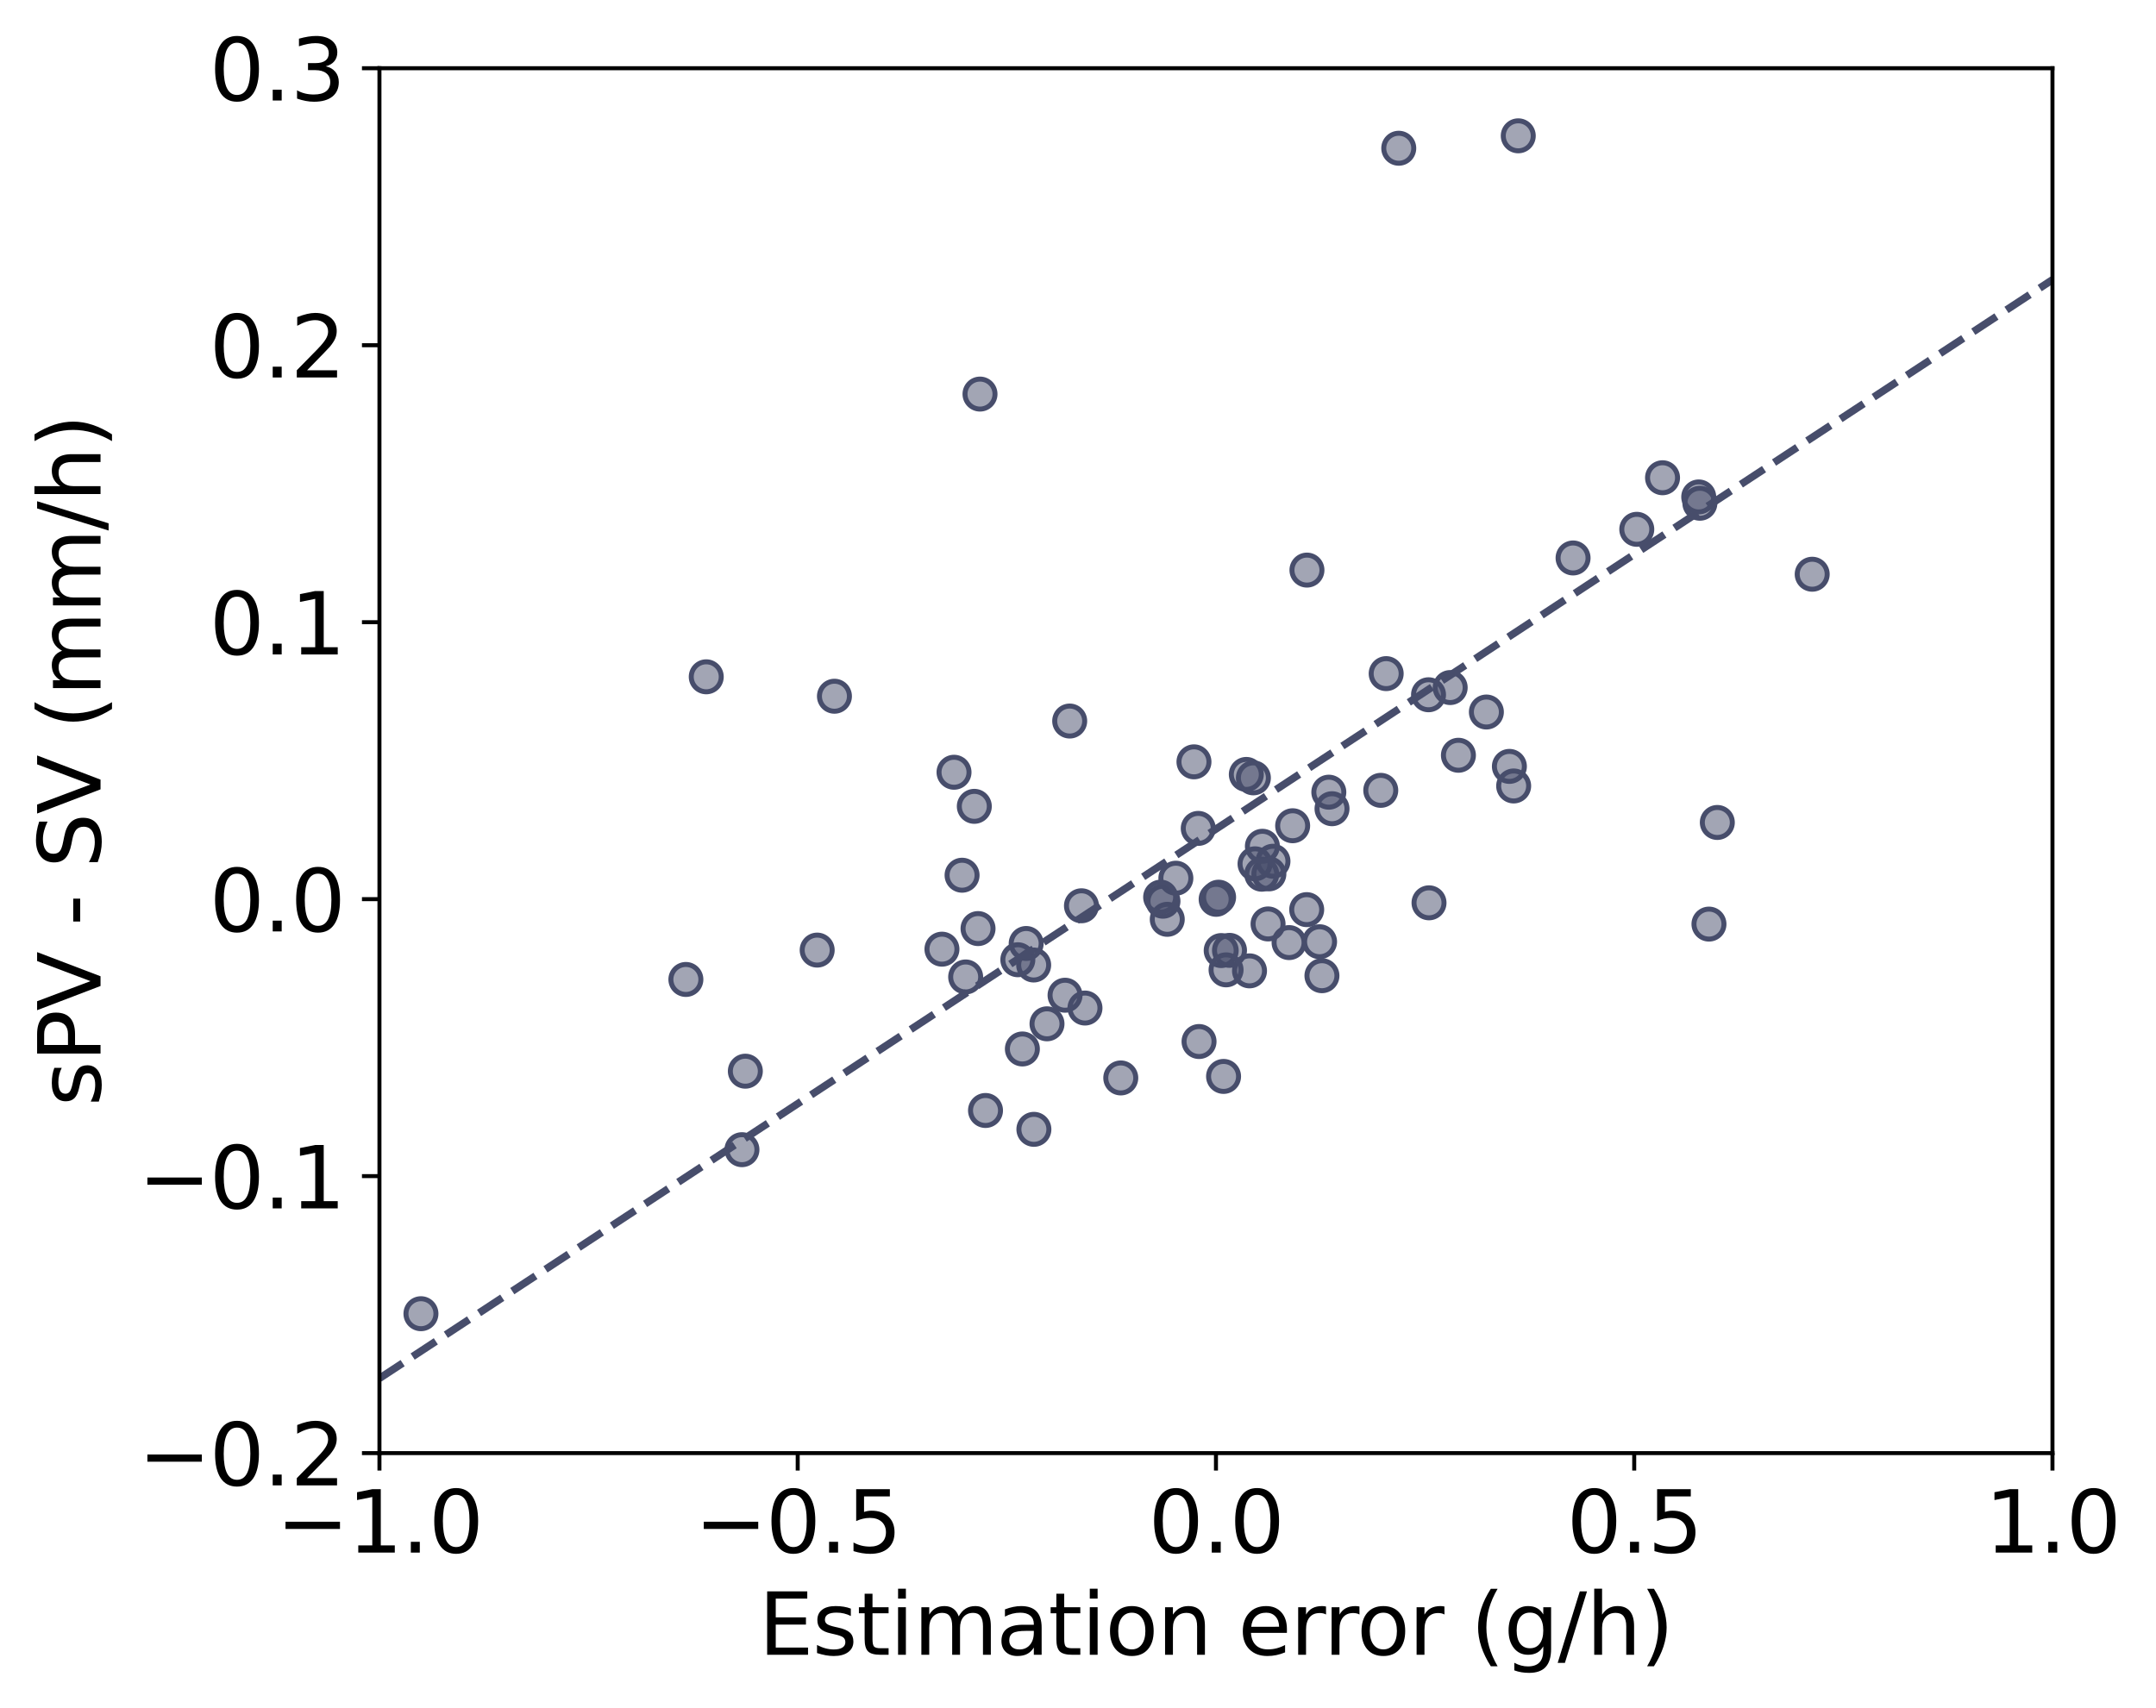 <?xml version="1.0" encoding="utf-8" standalone="no"?>
<!DOCTYPE svg PUBLIC "-//W3C//DTD SVG 1.1//EN"
  "http://www.w3.org/Graphics/SVG/1.1/DTD/svg11.dtd">
<svg xmlns:xlink="http://www.w3.org/1999/xlink" width="431.451pt" height="341.964pt" viewBox="0 0 431.451 341.964" xmlns="http://www.w3.org/2000/svg" version="1.1">
 <defs>
  <style type="text/css">*{stroke-linejoin: round; stroke-linecap: butt}</style>
 </defs>
 <g id="figure_1">
  <g id="patch_1">
   <path d="M 0 341.964 
L 431.451 341.964 
L 431.451 0 
L 0 0 
L 0 341.964 
z
" style="fill: none"/>
  </g>
  <g id="axes_1">
   <g id="patch_2">
    <path d="M 75.934 290.859 
L 410.734 290.859 
L 410.734 13.659 
L 75.934 13.659 
L 75.934 290.859 
z
" style="fill: none"/>
   </g>
   <g id="PathCollection_1">
    <defs>
     <path id="m1df1fa1dc9" d="M 0 3 
C 0.796 3 1.559 2.684 2.121 2.121 
C 2.684 1.559 3 0.796 3 0 
C 3 -0.796 2.684 -1.559 2.121 -2.121 
C 1.559 -2.684 0.796 -3 0 -3 
C -0.796 -3 -1.559 -2.684 -2.121 -2.121 
C -2.684 -1.559 -3 -0.796 -3 0 
C -3 0.796 -2.684 1.559 -2.121 2.121 
C -1.559 2.684 -0.796 3 0 3 
z
" style="stroke: #474d6b"/>
    </defs>
    <g clip-path="url(#pc5c011b6cd)">
     <use xlink:href="#m1df1fa1dc9" x="297.449" y="142.521" style="fill: #474d6b; fill-opacity: 0.502; stroke: #474d6b"/>
     <use xlink:href="#m1df1fa1dc9" x="285.97" y="180.713" style="fill: #474d6b; fill-opacity: 0.502; stroke: #474d6b"/>
     <use xlink:href="#m1df1fa1dc9" x="276.313" y="158.201" style="fill: #474d6b; fill-opacity: 0.502; stroke: #474d6b"/>
     <use xlink:href="#m1df1fa1dc9" x="251.153" y="172.907" style="fill: #474d6b; fill-opacity: 0.502; stroke: #474d6b"/>
     <use xlink:href="#m1df1fa1dc9" x="258.681" y="165.285" style="fill: #474d6b; fill-opacity: 0.502; stroke: #474d6b"/>
     <use xlink:href="#m1df1fa1dc9" x="303.829" y="27.187" style="fill: #474d6b; fill-opacity: 0.502; stroke: #474d6b"/>
     <use xlink:href="#m1df1fa1dc9" x="249.408" y="155.012" style="fill: #474d6b; fill-opacity: 0.502; stroke: #474d6b"/>
     <use xlink:href="#m1df1fa1dc9" x="253.924" y="174.92" style="fill: #474d6b; fill-opacity: 0.502; stroke: #474d6b"/>
     <use xlink:href="#m1df1fa1dc9" x="343.664" y="164.629" style="fill: #474d6b; fill-opacity: 0.502; stroke: #474d6b"/>
     <use xlink:href="#m1df1fa1dc9" x="246.042" y="190.231" style="fill: #474d6b; fill-opacity: 0.502; stroke: #474d6b"/>
     <use xlink:href="#m1df1fa1dc9" x="265.92" y="158.568" style="fill: #474d6b; fill-opacity: 0.502; stroke: #474d6b"/>
     <use xlink:href="#m1df1fa1dc9" x="264.543" y="195.303" style="fill: #474d6b; fill-opacity: 0.502; stroke: #474d6b"/>
     <use xlink:href="#m1df1fa1dc9" x="341.992" y="184.972" style="fill: #474d6b; fill-opacity: 0.502; stroke: #474d6b"/>
     <use xlink:href="#m1df1fa1dc9" x="285.872" y="139.068" style="fill: #474d6b; fill-opacity: 0.502; stroke: #474d6b"/>
     <use xlink:href="#m1df1fa1dc9" x="291.854" y="151.177" style="fill: #474d6b; fill-opacity: 0.502; stroke: #474d6b"/>
     <use xlink:href="#m1df1fa1dc9" x="327.546" y="105.95" style="fill: #474d6b; fill-opacity: 0.502; stroke: #474d6b"/>
     <use xlink:href="#m1df1fa1dc9" x="314.798" y="111.685" style="fill: #474d6b; fill-opacity: 0.502; stroke: #474d6b"/>
     <use xlink:href="#m1df1fa1dc9" x="290.204" y="137.624" style="fill: #474d6b; fill-opacity: 0.502; stroke: #474d6b"/>
     <use xlink:href="#m1df1fa1dc9" x="340.175" y="100.73" style="fill: #474d6b; fill-opacity: 0.502; stroke: #474d6b"/>
     <use xlink:href="#m1df1fa1dc9" x="339.943" y="99.47" style="fill: #474d6b; fill-opacity: 0.502; stroke: #474d6b"/>
     <use xlink:href="#m1df1fa1dc9" x="277.396" y="134.835" style="fill: #474d6b; fill-opacity: 0.502; stroke: #474d6b"/>
     <use xlink:href="#m1df1fa1dc9" x="250.824" y="155.699" style="fill: #474d6b; fill-opacity: 0.502; stroke: #474d6b"/>
     <use xlink:href="#m1df1fa1dc9" x="302.054" y="153.406" style="fill: #474d6b; fill-opacity: 0.502; stroke: #474d6b"/>
     <use xlink:href="#m1df1fa1dc9" x="243.37" y="180.01" style="fill: #474d6b; fill-opacity: 0.502; stroke: #474d6b"/>
     <use xlink:href="#m1df1fa1dc9" x="239.949" y="208.477" style="fill: #474d6b; fill-opacity: 0.502; stroke: #474d6b"/>
     <use xlink:href="#m1df1fa1dc9" x="261.543" y="114.113" style="fill: #474d6b; fill-opacity: 0.502; stroke: #474d6b"/>
     <use xlink:href="#m1df1fa1dc9" x="224.285" y="215.765" style="fill: #474d6b; fill-opacity: 0.502; stroke: #474d6b"/>
     <use xlink:href="#m1df1fa1dc9" x="302.909" y="157.323" style="fill: #474d6b; fill-opacity: 0.502; stroke: #474d6b"/>
     <use xlink:href="#m1df1fa1dc9" x="197.217" y="222.28" style="fill: #474d6b; fill-opacity: 0.502; stroke: #474d6b"/>
     <use xlink:href="#m1df1fa1dc9" x="213.134" y="199.209" style="fill: #474d6b; fill-opacity: 0.502; stroke: #474d6b"/>
     <use xlink:href="#m1df1fa1dc9" x="362.651" y="114.94" style="fill: #474d6b; fill-opacity: 0.502; stroke: #474d6b"/>
     <use xlink:href="#m1df1fa1dc9" x="193.245" y="195.553" style="fill: #474d6b; fill-opacity: 0.502; stroke: #474d6b"/>
     <use xlink:href="#m1df1fa1dc9" x="84.238" y="262.959" style="fill: #474d6b; fill-opacity: 0.502; stroke: #474d6b"/>
     <use xlink:href="#m1df1fa1dc9" x="148.476" y="230.126" style="fill: #474d6b; fill-opacity: 0.502; stroke: #474d6b"/>
     <use xlink:href="#m1df1fa1dc9" x="254.743" y="172.389" style="fill: #474d6b; fill-opacity: 0.502; stroke: #474d6b"/>
     <use xlink:href="#m1df1fa1dc9" x="252.499" y="174.985" style="fill: #474d6b; fill-opacity: 0.502; stroke: #474d6b"/>
     <use xlink:href="#m1df1fa1dc9" x="232.729" y="180.391" style="fill: #474d6b; fill-opacity: 0.502; stroke: #474d6b"/>
     <use xlink:href="#m1df1fa1dc9" x="238.933" y="152.494" style="fill: #474d6b; fill-opacity: 0.502; stroke: #474d6b"/>
     <use xlink:href="#m1df1fa1dc9" x="206.854" y="193.16" style="fill: #474d6b; fill-opacity: 0.502; stroke: #474d6b"/>
     <use xlink:href="#m1df1fa1dc9" x="279.914" y="29.674" style="fill: #474d6b; fill-opacity: 0.502; stroke: #474d6b"/>
     <use xlink:href="#m1df1fa1dc9" x="206.899" y="226.054" style="fill: #474d6b; fill-opacity: 0.502; stroke: #474d6b"/>
     <use xlink:href="#m1df1fa1dc9" x="332.701" y="95.628" style="fill: #474d6b; fill-opacity: 0.502; stroke: #474d6b"/>
     <use xlink:href="#m1df1fa1dc9" x="266.558" y="161.877" style="fill: #474d6b; fill-opacity: 0.502; stroke: #474d6b"/>
     <use xlink:href="#m1df1fa1dc9" x="239.791" y="165.816" style="fill: #474d6b; fill-opacity: 0.502; stroke: #474d6b"/>
     <use xlink:href="#m1df1fa1dc9" x="163.532" y="190.176" style="fill: #474d6b; fill-opacity: 0.502; stroke: #474d6b"/>
     <use xlink:href="#m1df1fa1dc9" x="217.122" y="201.775" style="fill: #474d6b; fill-opacity: 0.502; stroke: #474d6b"/>
     <use xlink:href="#m1df1fa1dc9" x="192.527" y="175.188" style="fill: #474d6b; fill-opacity: 0.502; stroke: #474d6b"/>
     <use xlink:href="#m1df1fa1dc9" x="257.967" y="188.674" style="fill: #474d6b; fill-opacity: 0.502; stroke: #474d6b"/>
     <use xlink:href="#m1df1fa1dc9" x="233.588" y="184.016" style="fill: #474d6b; fill-opacity: 0.502; stroke: #474d6b"/>
     <use xlink:href="#m1df1fa1dc9" x="252.625" y="169.395" style="fill: #474d6b; fill-opacity: 0.502; stroke: #474d6b"/>
     <use xlink:href="#m1df1fa1dc9" x="408.742" y="-1" style="fill: #474d6b; fill-opacity: 0.502; stroke: #474d6b"/>
     <use xlink:href="#m1df1fa1dc9" x="385.489" y="-1" style="fill: #474d6b; fill-opacity: 0.502; stroke: #474d6b"/>
     <use xlink:href="#m1df1fa1dc9" x="188.5" y="189.99" style="fill: #474d6b; fill-opacity: 0.502; stroke: #474d6b"/>
     <use xlink:href="#m1df1fa1dc9" x="204.595" y="209.967" style="fill: #474d6b; fill-opacity: 0.502; stroke: #474d6b"/>
     <use xlink:href="#m1df1fa1dc9" x="216.418" y="181.305" style="fill: #474d6b; fill-opacity: 0.502; stroke: #474d6b"/>
     <use xlink:href="#m1df1fa1dc9" x="203.687" y="192.107" style="fill: #474d6b; fill-opacity: 0.502; stroke: #474d6b"/>
     <use xlink:href="#m1df1fa1dc9" x="264.068" y="188.503" style="fill: #474d6b; fill-opacity: 0.502; stroke: #474d6b"/>
     <use xlink:href="#m1df1fa1dc9" x="235.31" y="175.787" style="fill: #474d6b; fill-opacity: 0.502; stroke: #474d6b"/>
     <use xlink:href="#m1df1fa1dc9" x="205.356" y="188.854" style="fill: #474d6b; fill-opacity: 0.502; stroke: #474d6b"/>
     <use xlink:href="#m1df1fa1dc9" x="232.265" y="179.578" style="fill: #474d6b; fill-opacity: 0.502; stroke: #474d6b"/>
     <use xlink:href="#m1df1fa1dc9" x="195.723" y="185.869" style="fill: #474d6b; fill-opacity: 0.502; stroke: #474d6b"/>
     <use xlink:href="#m1df1fa1dc9" x="166.985" y="139.361" style="fill: #474d6b; fill-opacity: 0.502; stroke: #474d6b"/>
     <use xlink:href="#m1df1fa1dc9" x="137.256" y="196.053" style="fill: #474d6b; fill-opacity: 0.502; stroke: #474d6b"/>
     <use xlink:href="#m1df1fa1dc9" x="261.491" y="182.076" style="fill: #474d6b; fill-opacity: 0.502; stroke: #474d6b"/>
     <use xlink:href="#m1df1fa1dc9" x="253.76" y="184.941" style="fill: #474d6b; fill-opacity: 0.502; stroke: #474d6b"/>
     <use xlink:href="#m1df1fa1dc9" x="244.382" y="190.269" style="fill: #474d6b; fill-opacity: 0.502; stroke: #474d6b"/>
     <use xlink:href="#m1df1fa1dc9" x="190.915" y="154.578" style="fill: #474d6b; fill-opacity: 0.502; stroke: #474d6b"/>
     <use xlink:href="#m1df1fa1dc9" x="209.522" y="204.931" style="fill: #474d6b; fill-opacity: 0.502; stroke: #474d6b"/>
     <use xlink:href="#m1df1fa1dc9" x="244.856" y="215.462" style="fill: #474d6b; fill-opacity: 0.502; stroke: #474d6b"/>
     <use xlink:href="#m1df1fa1dc9" x="250.048" y="194.333" style="fill: #474d6b; fill-opacity: 0.502; stroke: #474d6b"/>
     <use xlink:href="#m1df1fa1dc9" x="149.155" y="214.416" style="fill: #474d6b; fill-opacity: 0.502; stroke: #474d6b"/>
     <use xlink:href="#m1df1fa1dc9" x="196.115" y="78.881" style="fill: #474d6b; fill-opacity: 0.502; stroke: #474d6b"/>
     <use xlink:href="#m1df1fa1dc9" x="245.356" y="194.13" style="fill: #474d6b; fill-opacity: 0.502; stroke: #474d6b"/>
     <use xlink:href="#m1df1fa1dc9" x="141.332" y="135.473" style="fill: #474d6b; fill-opacity: 0.502; stroke: #474d6b"/>
     <use xlink:href="#m1df1fa1dc9" x="214.064" y="144.327" style="fill: #474d6b; fill-opacity: 0.502; stroke: #474d6b"/>
     <use xlink:href="#m1df1fa1dc9" x="194.975" y="161.401" style="fill: #474d6b; fill-opacity: 0.502; stroke: #474d6b"/>
     <use xlink:href="#m1df1fa1dc9" x="243.86" y="179.587" style="fill: #474d6b; fill-opacity: 0.502; stroke: #474d6b"/>
    </g>
   </g>
   <g id="matplotlib.axis_1">
    <g id="xtick_1">
     <g id="line2d_1">
      <defs>
       <path id="mf44dd5edac" d="M 0 0 
L 0 3.5 
" style="stroke: #000000; stroke-width: 0.8"/>
      </defs>
      <g>
       <use xlink:href="#mf44dd5edac" x="75.934" y="290.859" style="stroke: #000000; stroke-width: 0.8"/>
      </g>
     </g>
     <g id="text_1">
      <!-- −1.0 -->
      <g transform="translate(55.293 310.776)scale(0.17 -0.17)">
       <defs>
        <path id="DejaVuSans-2212" d="M 678 2272 
L 4684 2272 
L 4684 1741 
L 678 1741 
L 678 2272 
z
" transform="scale(0.016)"/>
        <path id="DejaVuSans-31" d="M 794 531 
L 1825 531 
L 1825 4091 
L 703 3866 
L 703 4441 
L 1819 4666 
L 2450 4666 
L 2450 531 
L 3481 531 
L 3481 0 
L 794 0 
L 794 531 
z
" transform="scale(0.016)"/>
        <path id="DejaVuSans-2e" d="M 684 794 
L 1344 794 
L 1344 0 
L 684 0 
L 684 794 
z
" transform="scale(0.016)"/>
        <path id="DejaVuSans-30" d="M 2034 4250 
Q 1547 4250 1301 3770 
Q 1056 3291 1056 2328 
Q 1056 1369 1301 889 
Q 1547 409 2034 409 
Q 2525 409 2770 889 
Q 3016 1369 3016 2328 
Q 3016 3291 2770 3770 
Q 2525 4250 2034 4250 
z
M 2034 4750 
Q 2819 4750 3233 4129 
Q 3647 3509 3647 2328 
Q 3647 1150 3233 529 
Q 2819 -91 2034 -91 
Q 1250 -91 836 529 
Q 422 1150 422 2328 
Q 422 3509 836 4129 
Q 1250 4750 2034 4750 
z
" transform="scale(0.016)"/>
       </defs>
       <use xlink:href="#DejaVuSans-2212"/>
       <use xlink:href="#DejaVuSans-31" x="83.789"/>
       <use xlink:href="#DejaVuSans-2e" x="147.412"/>
       <use xlink:href="#DejaVuSans-30" x="179.199"/>
      </g>
     </g>
    </g>
    <g id="xtick_2">
     <g id="line2d_2">
      <g>
       <use xlink:href="#mf44dd5edac" x="159.634" y="290.859" style="stroke: #000000; stroke-width: 0.8"/>
      </g>
     </g>
     <g id="text_2">
      <!-- −0.5 -->
      <g transform="translate(138.993 310.776)scale(0.17 -0.17)">
       <defs>
        <path id="DejaVuSans-35" d="M 691 4666 
L 3169 4666 
L 3169 4134 
L 1269 4134 
L 1269 2991 
Q 1406 3038 1543 3061 
Q 1681 3084 1819 3084 
Q 2600 3084 3056 2656 
Q 3513 2228 3513 1497 
Q 3513 744 3044 326 
Q 2575 -91 1722 -91 
Q 1428 -91 1123 -41 
Q 819 9 494 109 
L 494 744 
Q 775 591 1075 516 
Q 1375 441 1709 441 
Q 2250 441 2565 725 
Q 2881 1009 2881 1497 
Q 2881 1984 2565 2268 
Q 2250 2553 1709 2553 
Q 1456 2553 1204 2497 
Q 953 2441 691 2322 
L 691 4666 
z
" transform="scale(0.016)"/>
       </defs>
       <use xlink:href="#DejaVuSans-2212"/>
       <use xlink:href="#DejaVuSans-30" x="83.789"/>
       <use xlink:href="#DejaVuSans-2e" x="147.412"/>
       <use xlink:href="#DejaVuSans-35" x="179.199"/>
      </g>
     </g>
    </g>
    <g id="xtick_3">
     <g id="line2d_3">
      <g>
       <use xlink:href="#mf44dd5edac" x="243.334" y="290.859" style="stroke: #000000; stroke-width: 0.8"/>
      </g>
     </g>
     <g id="text_3">
      <!-- 0.0 -->
      <g transform="translate(229.816 310.776)scale(0.17 -0.17)">
       <use xlink:href="#DejaVuSans-30"/>
       <use xlink:href="#DejaVuSans-2e" x="63.623"/>
       <use xlink:href="#DejaVuSans-30" x="95.41"/>
      </g>
     </g>
    </g>
    <g id="xtick_4">
     <g id="line2d_4">
      <g>
       <use xlink:href="#mf44dd5edac" x="327.034" y="290.859" style="stroke: #000000; stroke-width: 0.8"/>
      </g>
     </g>
     <g id="text_4">
      <!-- 0.5 -->
      <g transform="translate(313.516 310.776)scale(0.17 -0.17)">
       <use xlink:href="#DejaVuSans-30"/>
       <use xlink:href="#DejaVuSans-2e" x="63.623"/>
       <use xlink:href="#DejaVuSans-35" x="95.41"/>
      </g>
     </g>
    </g>
    <g id="xtick_5">
     <g id="line2d_5">
      <g>
       <use xlink:href="#mf44dd5edac" x="410.734" y="290.859" style="stroke: #000000; stroke-width: 0.8"/>
      </g>
     </g>
     <g id="text_5">
      <!-- 1.0 -->
      <g transform="translate(397.216 310.776)scale(0.17 -0.17)">
       <use xlink:href="#DejaVuSans-31"/>
       <use xlink:href="#DejaVuSans-2e" x="63.623"/>
       <use xlink:href="#DejaVuSans-30" x="95.41"/>
      </g>
     </g>
    </g>
    <g id="text_6">
     <!-- Estimation error (g/h) -->
     <g transform="translate(151.815 331.229)scale(0.17 -0.17)">
      <defs>
       <path id="DejaVuSans-45" d="M 628 4666 
L 3578 4666 
L 3578 4134 
L 1259 4134 
L 1259 2753 
L 3481 2753 
L 3481 2222 
L 1259 2222 
L 1259 531 
L 3634 531 
L 3634 0 
L 628 0 
L 628 4666 
z
" transform="scale(0.016)"/>
       <path id="DejaVuSans-73" d="M 2834 3397 
L 2834 2853 
Q 2591 2978 2328 3040 
Q 2066 3103 1784 3103 
Q 1356 3103 1142 2972 
Q 928 2841 928 2578 
Q 928 2378 1081 2264 
Q 1234 2150 1697 2047 
L 1894 2003 
Q 2506 1872 2764 1633 
Q 3022 1394 3022 966 
Q 3022 478 2636 193 
Q 2250 -91 1575 -91 
Q 1294 -91 989 -36 
Q 684 19 347 128 
L 347 722 
Q 666 556 975 473 
Q 1284 391 1588 391 
Q 1994 391 2212 530 
Q 2431 669 2431 922 
Q 2431 1156 2273 1281 
Q 2116 1406 1581 1522 
L 1381 1569 
Q 847 1681 609 1914 
Q 372 2147 372 2553 
Q 372 3047 722 3315 
Q 1072 3584 1716 3584 
Q 2034 3584 2315 3537 
Q 2597 3491 2834 3397 
z
" transform="scale(0.016)"/>
       <path id="DejaVuSans-74" d="M 1172 4494 
L 1172 3500 
L 2356 3500 
L 2356 3053 
L 1172 3053 
L 1172 1153 
Q 1172 725 1289 603 
Q 1406 481 1766 481 
L 2356 481 
L 2356 0 
L 1766 0 
Q 1100 0 847 248 
Q 594 497 594 1153 
L 594 3053 
L 172 3053 
L 172 3500 
L 594 3500 
L 594 4494 
L 1172 4494 
z
" transform="scale(0.016)"/>
       <path id="DejaVuSans-69" d="M 603 3500 
L 1178 3500 
L 1178 0 
L 603 0 
L 603 3500 
z
M 603 4863 
L 1178 4863 
L 1178 4134 
L 603 4134 
L 603 4863 
z
" transform="scale(0.016)"/>
       <path id="DejaVuSans-6d" d="M 3328 2828 
Q 3544 3216 3844 3400 
Q 4144 3584 4550 3584 
Q 5097 3584 5394 3201 
Q 5691 2819 5691 2113 
L 5691 0 
L 5113 0 
L 5113 2094 
Q 5113 2597 4934 2840 
Q 4756 3084 4391 3084 
Q 3944 3084 3684 2787 
Q 3425 2491 3425 1978 
L 3425 0 
L 2847 0 
L 2847 2094 
Q 2847 2600 2669 2842 
Q 2491 3084 2119 3084 
Q 1678 3084 1418 2786 
Q 1159 2488 1159 1978 
L 1159 0 
L 581 0 
L 581 3500 
L 1159 3500 
L 1159 2956 
Q 1356 3278 1631 3431 
Q 1906 3584 2284 3584 
Q 2666 3584 2933 3390 
Q 3200 3197 3328 2828 
z
" transform="scale(0.016)"/>
       <path id="DejaVuSans-61" d="M 2194 1759 
Q 1497 1759 1228 1600 
Q 959 1441 959 1056 
Q 959 750 1161 570 
Q 1363 391 1709 391 
Q 2188 391 2477 730 
Q 2766 1069 2766 1631 
L 2766 1759 
L 2194 1759 
z
M 3341 1997 
L 3341 0 
L 2766 0 
L 2766 531 
Q 2569 213 2275 61 
Q 1981 -91 1556 -91 
Q 1019 -91 701 211 
Q 384 513 384 1019 
Q 384 1609 779 1909 
Q 1175 2209 1959 2209 
L 2766 2209 
L 2766 2266 
Q 2766 2663 2505 2880 
Q 2244 3097 1772 3097 
Q 1472 3097 1187 3025 
Q 903 2953 641 2809 
L 641 3341 
Q 956 3463 1253 3523 
Q 1550 3584 1831 3584 
Q 2591 3584 2966 3190 
Q 3341 2797 3341 1997 
z
" transform="scale(0.016)"/>
       <path id="DejaVuSans-6f" d="M 1959 3097 
Q 1497 3097 1228 2736 
Q 959 2375 959 1747 
Q 959 1119 1226 758 
Q 1494 397 1959 397 
Q 2419 397 2687 759 
Q 2956 1122 2956 1747 
Q 2956 2369 2687 2733 
Q 2419 3097 1959 3097 
z
M 1959 3584 
Q 2709 3584 3137 3096 
Q 3566 2609 3566 1747 
Q 3566 888 3137 398 
Q 2709 -91 1959 -91 
Q 1206 -91 779 398 
Q 353 888 353 1747 
Q 353 2609 779 3096 
Q 1206 3584 1959 3584 
z
" transform="scale(0.016)"/>
       <path id="DejaVuSans-6e" d="M 3513 2113 
L 3513 0 
L 2938 0 
L 2938 2094 
Q 2938 2591 2744 2837 
Q 2550 3084 2163 3084 
Q 1697 3084 1428 2787 
Q 1159 2491 1159 1978 
L 1159 0 
L 581 0 
L 581 3500 
L 1159 3500 
L 1159 2956 
Q 1366 3272 1645 3428 
Q 1925 3584 2291 3584 
Q 2894 3584 3203 3211 
Q 3513 2838 3513 2113 
z
" transform="scale(0.016)"/>
       <path id="DejaVuSans-20" transform="scale(0.016)"/>
       <path id="DejaVuSans-65" d="M 3597 1894 
L 3597 1613 
L 953 1613 
Q 991 1019 1311 708 
Q 1631 397 2203 397 
Q 2534 397 2845 478 
Q 3156 559 3463 722 
L 3463 178 
Q 3153 47 2828 -22 
Q 2503 -91 2169 -91 
Q 1331 -91 842 396 
Q 353 884 353 1716 
Q 353 2575 817 3079 
Q 1281 3584 2069 3584 
Q 2775 3584 3186 3129 
Q 3597 2675 3597 1894 
z
M 3022 2063 
Q 3016 2534 2758 2815 
Q 2500 3097 2075 3097 
Q 1594 3097 1305 2825 
Q 1016 2553 972 2059 
L 3022 2063 
z
" transform="scale(0.016)"/>
       <path id="DejaVuSans-72" d="M 2631 2963 
Q 2534 3019 2420 3045 
Q 2306 3072 2169 3072 
Q 1681 3072 1420 2755 
Q 1159 2438 1159 1844 
L 1159 0 
L 581 0 
L 581 3500 
L 1159 3500 
L 1159 2956 
Q 1341 3275 1631 3429 
Q 1922 3584 2338 3584 
Q 2397 3584 2469 3576 
Q 2541 3569 2628 3553 
L 2631 2963 
z
" transform="scale(0.016)"/>
       <path id="DejaVuSans-28" d="M 1984 4856 
Q 1566 4138 1362 3434 
Q 1159 2731 1159 2009 
Q 1159 1288 1364 580 
Q 1569 -128 1984 -844 
L 1484 -844 
Q 1016 -109 783 600 
Q 550 1309 550 2009 
Q 550 2706 781 3412 
Q 1013 4119 1484 4856 
L 1984 4856 
z
" transform="scale(0.016)"/>
       <path id="DejaVuSans-67" d="M 2906 1791 
Q 2906 2416 2648 2759 
Q 2391 3103 1925 3103 
Q 1463 3103 1205 2759 
Q 947 2416 947 1791 
Q 947 1169 1205 825 
Q 1463 481 1925 481 
Q 2391 481 2648 825 
Q 2906 1169 2906 1791 
z
M 3481 434 
Q 3481 -459 3084 -895 
Q 2688 -1331 1869 -1331 
Q 1566 -1331 1297 -1286 
Q 1028 -1241 775 -1147 
L 775 -588 
Q 1028 -725 1275 -790 
Q 1522 -856 1778 -856 
Q 2344 -856 2625 -561 
Q 2906 -266 2906 331 
L 2906 616 
Q 2728 306 2450 153 
Q 2172 0 1784 0 
Q 1141 0 747 490 
Q 353 981 353 1791 
Q 353 2603 747 3093 
Q 1141 3584 1784 3584 
Q 2172 3584 2450 3431 
Q 2728 3278 2906 2969 
L 2906 3500 
L 3481 3500 
L 3481 434 
z
" transform="scale(0.016)"/>
       <path id="DejaVuSans-2f" d="M 1625 4666 
L 2156 4666 
L 531 -594 
L 0 -594 
L 1625 4666 
z
" transform="scale(0.016)"/>
       <path id="DejaVuSans-68" d="M 3513 2113 
L 3513 0 
L 2938 0 
L 2938 2094 
Q 2938 2591 2744 2837 
Q 2550 3084 2163 3084 
Q 1697 3084 1428 2787 
Q 1159 2491 1159 1978 
L 1159 0 
L 581 0 
L 581 4863 
L 1159 4863 
L 1159 2956 
Q 1366 3272 1645 3428 
Q 1925 3584 2291 3584 
Q 2894 3584 3203 3211 
Q 3513 2838 3513 2113 
z
" transform="scale(0.016)"/>
       <path id="DejaVuSans-29" d="M 513 4856 
L 1013 4856 
Q 1481 4119 1714 3412 
Q 1947 2706 1947 2009 
Q 1947 1309 1714 600 
Q 1481 -109 1013 -844 
L 513 -844 
Q 928 -128 1133 580 
Q 1338 1288 1338 2009 
Q 1338 2731 1133 3434 
Q 928 4138 513 4856 
z
" transform="scale(0.016)"/>
      </defs>
      <use xlink:href="#DejaVuSans-45"/>
      <use xlink:href="#DejaVuSans-73" x="63.184"/>
      <use xlink:href="#DejaVuSans-74" x="115.283"/>
      <use xlink:href="#DejaVuSans-69" x="154.492"/>
      <use xlink:href="#DejaVuSans-6d" x="182.275"/>
      <use xlink:href="#DejaVuSans-61" x="279.688"/>
      <use xlink:href="#DejaVuSans-74" x="340.967"/>
      <use xlink:href="#DejaVuSans-69" x="380.176"/>
      <use xlink:href="#DejaVuSans-6f" x="407.959"/>
      <use xlink:href="#DejaVuSans-6e" x="469.141"/>
      <use xlink:href="#DejaVuSans-20" x="532.52"/>
      <use xlink:href="#DejaVuSans-65" x="564.307"/>
      <use xlink:href="#DejaVuSans-72" x="625.83"/>
      <use xlink:href="#DejaVuSans-72" x="665.193"/>
      <use xlink:href="#DejaVuSans-6f" x="704.057"/>
      <use xlink:href="#DejaVuSans-72" x="765.238"/>
      <use xlink:href="#DejaVuSans-20" x="806.352"/>
      <use xlink:href="#DejaVuSans-28" x="838.139"/>
      <use xlink:href="#DejaVuSans-67" x="877.152"/>
      <use xlink:href="#DejaVuSans-2f" x="940.629"/>
      <use xlink:href="#DejaVuSans-68" x="974.32"/>
      <use xlink:href="#DejaVuSans-29" x="1037.699"/>
     </g>
    </g>
   </g>
   <g id="matplotlib.axis_2">
    <g id="ytick_1">
     <g id="line2d_6">
      <defs>
       <path id="mf2a7a092b0" d="M 0 0 
L -3.5 0 
" style="stroke: #000000; stroke-width: 0.8"/>
      </defs>
      <g>
       <use xlink:href="#mf2a7a092b0" x="75.934" y="290.859" style="stroke: #000000; stroke-width: 0.8"/>
      </g>
     </g>
     <g id="text_7">
      <!-- −0.2 -->
      <g transform="translate(27.653 297.317)scale(0.17 -0.17)">
       <defs>
        <path id="DejaVuSans-32" d="M 1228 531 
L 3431 531 
L 3431 0 
L 469 0 
L 469 531 
Q 828 903 1448 1529 
Q 2069 2156 2228 2338 
Q 2531 2678 2651 2914 
Q 2772 3150 2772 3378 
Q 2772 3750 2511 3984 
Q 2250 4219 1831 4219 
Q 1534 4219 1204 4116 
Q 875 4013 500 3803 
L 500 4441 
Q 881 4594 1212 4672 
Q 1544 4750 1819 4750 
Q 2544 4750 2975 4387 
Q 3406 4025 3406 3419 
Q 3406 3131 3298 2873 
Q 3191 2616 2906 2266 
Q 2828 2175 2409 1742 
Q 1991 1309 1228 531 
z
" transform="scale(0.016)"/>
       </defs>
       <use xlink:href="#DejaVuSans-2212"/>
       <use xlink:href="#DejaVuSans-30" x="83.789"/>
       <use xlink:href="#DejaVuSans-2e" x="147.412"/>
       <use xlink:href="#DejaVuSans-32" x="179.199"/>
      </g>
     </g>
    </g>
    <g id="ytick_2">
     <g id="line2d_7">
      <g>
       <use xlink:href="#mf2a7a092b0" x="75.934" y="235.419" style="stroke: #000000; stroke-width: 0.8"/>
      </g>
     </g>
     <g id="text_8">
      <!-- −0.1 -->
      <g transform="translate(27.653 241.877)scale(0.17 -0.17)">
       <use xlink:href="#DejaVuSans-2212"/>
       <use xlink:href="#DejaVuSans-30" x="83.789"/>
       <use xlink:href="#DejaVuSans-2e" x="147.412"/>
       <use xlink:href="#DejaVuSans-31" x="179.199"/>
      </g>
     </g>
    </g>
    <g id="ytick_3">
     <g id="line2d_8">
      <g>
       <use xlink:href="#mf2a7a092b0" x="75.934" y="179.979" style="stroke: #000000; stroke-width: 0.8"/>
      </g>
     </g>
     <g id="text_9">
      <!-- 0.0 -->
      <g transform="translate(41.898 186.437)scale(0.17 -0.17)">
       <use xlink:href="#DejaVuSans-30"/>
       <use xlink:href="#DejaVuSans-2e" x="63.623"/>
       <use xlink:href="#DejaVuSans-30" x="95.41"/>
      </g>
     </g>
    </g>
    <g id="ytick_4">
     <g id="line2d_9">
      <g>
       <use xlink:href="#mf2a7a092b0" x="75.934" y="124.539" style="stroke: #000000; stroke-width: 0.8"/>
      </g>
     </g>
     <g id="text_10">
      <!-- 0.1 -->
      <g transform="translate(41.898 130.997)scale(0.17 -0.17)">
       <use xlink:href="#DejaVuSans-30"/>
       <use xlink:href="#DejaVuSans-2e" x="63.623"/>
       <use xlink:href="#DejaVuSans-31" x="95.41"/>
      </g>
     </g>
    </g>
    <g id="ytick_5">
     <g id="line2d_10">
      <g>
       <use xlink:href="#mf2a7a092b0" x="75.934" y="69.099" style="stroke: #000000; stroke-width: 0.8"/>
      </g>
     </g>
     <g id="text_11">
      <!-- 0.2 -->
      <g transform="translate(41.898 75.557)scale(0.17 -0.17)">
       <use xlink:href="#DejaVuSans-30"/>
       <use xlink:href="#DejaVuSans-2e" x="63.623"/>
       <use xlink:href="#DejaVuSans-32" x="95.41"/>
      </g>
     </g>
    </g>
    <g id="ytick_6">
     <g id="line2d_11">
      <g>
       <use xlink:href="#mf2a7a092b0" x="75.934" y="13.659" style="stroke: #000000; stroke-width: 0.8"/>
      </g>
     </g>
     <g id="text_12">
      <!-- 0.3 -->
      <g transform="translate(41.898 20.117)scale(0.17 -0.17)">
       <defs>
        <path id="DejaVuSans-33" d="M 2597 2516 
Q 3050 2419 3304 2112 
Q 3559 1806 3559 1356 
Q 3559 666 3084 287 
Q 2609 -91 1734 -91 
Q 1441 -91 1130 -33 
Q 819 25 488 141 
L 488 750 
Q 750 597 1062 519 
Q 1375 441 1716 441 
Q 2309 441 2620 675 
Q 2931 909 2931 1356 
Q 2931 1769 2642 2001 
Q 2353 2234 1838 2234 
L 1294 2234 
L 1294 2753 
L 1863 2753 
Q 2328 2753 2575 2939 
Q 2822 3125 2822 3475 
Q 2822 3834 2567 4026 
Q 2313 4219 1838 4219 
Q 1578 4219 1281 4162 
Q 984 4106 628 3988 
L 628 4550 
Q 988 4650 1302 4700 
Q 1616 4750 1894 4750 
Q 2613 4750 3031 4423 
Q 3450 4097 3450 3541 
Q 3450 3153 3228 2886 
Q 3006 2619 2597 2516 
z
" transform="scale(0.016)"/>
       </defs>
       <use xlink:href="#DejaVuSans-30"/>
       <use xlink:href="#DejaVuSans-2e" x="63.623"/>
       <use xlink:href="#DejaVuSans-33" x="95.41"/>
      </g>
     </g>
    </g>
    <g id="text_13">
     <!-- sPV - SV (mm/h) -->
     <g transform="translate(20.117 221.45)rotate(-90)scale(0.17 -0.17)">
      <defs>
       <path id="DejaVuSans-50" d="M 1259 4147 
L 1259 2394 
L 2053 2394 
Q 2494 2394 2734 2622 
Q 2975 2850 2975 3272 
Q 2975 3691 2734 3919 
Q 2494 4147 2053 4147 
L 1259 4147 
z
M 628 4666 
L 2053 4666 
Q 2838 4666 3239 4311 
Q 3641 3956 3641 3272 
Q 3641 2581 3239 2228 
Q 2838 1875 2053 1875 
L 1259 1875 
L 1259 0 
L 628 0 
L 628 4666 
z
" transform="scale(0.016)"/>
       <path id="DejaVuSans-56" d="M 1831 0 
L 50 4666 
L 709 4666 
L 2188 738 
L 3669 4666 
L 4325 4666 
L 2547 0 
L 1831 0 
z
" transform="scale(0.016)"/>
       <path id="DejaVuSans-2d" d="M 313 2009 
L 1997 2009 
L 1997 1497 
L 313 1497 
L 313 2009 
z
" transform="scale(0.016)"/>
       <path id="DejaVuSans-53" d="M 3425 4513 
L 3425 3897 
Q 3066 4069 2747 4153 
Q 2428 4238 2131 4238 
Q 1616 4238 1336 4038 
Q 1056 3838 1056 3469 
Q 1056 3159 1242 3001 
Q 1428 2844 1947 2747 
L 2328 2669 
Q 3034 2534 3370 2195 
Q 3706 1856 3706 1288 
Q 3706 609 3251 259 
Q 2797 -91 1919 -91 
Q 1588 -91 1214 -16 
Q 841 59 441 206 
L 441 856 
Q 825 641 1194 531 
Q 1563 422 1919 422 
Q 2459 422 2753 634 
Q 3047 847 3047 1241 
Q 3047 1584 2836 1778 
Q 2625 1972 2144 2069 
L 1759 2144 
Q 1053 2284 737 2584 
Q 422 2884 422 3419 
Q 422 4038 858 4394 
Q 1294 4750 2059 4750 
Q 2388 4750 2728 4690 
Q 3069 4631 3425 4513 
z
" transform="scale(0.016)"/>
      </defs>
      <use xlink:href="#DejaVuSans-73"/>
      <use xlink:href="#DejaVuSans-50" x="52.1"/>
      <use xlink:href="#DejaVuSans-56" x="112.402"/>
      <use xlink:href="#DejaVuSans-20" x="180.811"/>
      <use xlink:href="#DejaVuSans-2d" x="212.598"/>
      <use xlink:href="#DejaVuSans-20" x="248.682"/>
      <use xlink:href="#DejaVuSans-53" x="280.469"/>
      <use xlink:href="#DejaVuSans-56" x="343.945"/>
      <use xlink:href="#DejaVuSans-20" x="412.354"/>
      <use xlink:href="#DejaVuSans-28" x="444.141"/>
      <use xlink:href="#DejaVuSans-6d" x="483.154"/>
      <use xlink:href="#DejaVuSans-6d" x="580.566"/>
      <use xlink:href="#DejaVuSans-2f" x="677.979"/>
      <use xlink:href="#DejaVuSans-68" x="711.67"/>
      <use xlink:href="#DejaVuSans-29" x="775.049"/>
     </g>
    </g>
   </g>
   <g id="line2d_12">
    <path d="M 75.934 275.899 
L 410.734 55.988 
" clip-path="url(#pc5c011b6cd)" style="fill: none; stroke-dasharray: 5.55,2.4; stroke-dashoffset: 0; stroke: #474d6b; stroke-width: 1.5"/>
   </g>
   <g id="patch_3">
    <path d="M 75.934 290.859 
L 75.934 13.659 
" style="fill: none; stroke: #000000; stroke-width: 0.8; stroke-linejoin: miter; stroke-linecap: square"/>
   </g>
   <g id="patch_4">
    <path d="M 410.734 290.859 
L 410.734 13.659 
" style="fill: none; stroke: #000000; stroke-width: 0.8; stroke-linejoin: miter; stroke-linecap: square"/>
   </g>
   <g id="patch_5">
    <path d="M 75.934 290.859 
L 410.734 290.859 
" style="fill: none; stroke: #000000; stroke-width: 0.8; stroke-linejoin: miter; stroke-linecap: square"/>
   </g>
   <g id="patch_6">
    <path d="M 75.934 13.659 
L 410.734 13.659 
" style="fill: none; stroke: #000000; stroke-width: 0.8; stroke-linejoin: miter; stroke-linecap: square"/>
   </g>
  </g>
 </g>
 <defs>
  <clipPath id="pc5c011b6cd">
   <rect x="75.934" y="13.659" width="334.8" height="277.2"/>
  </clipPath>
 </defs>
</svg>
